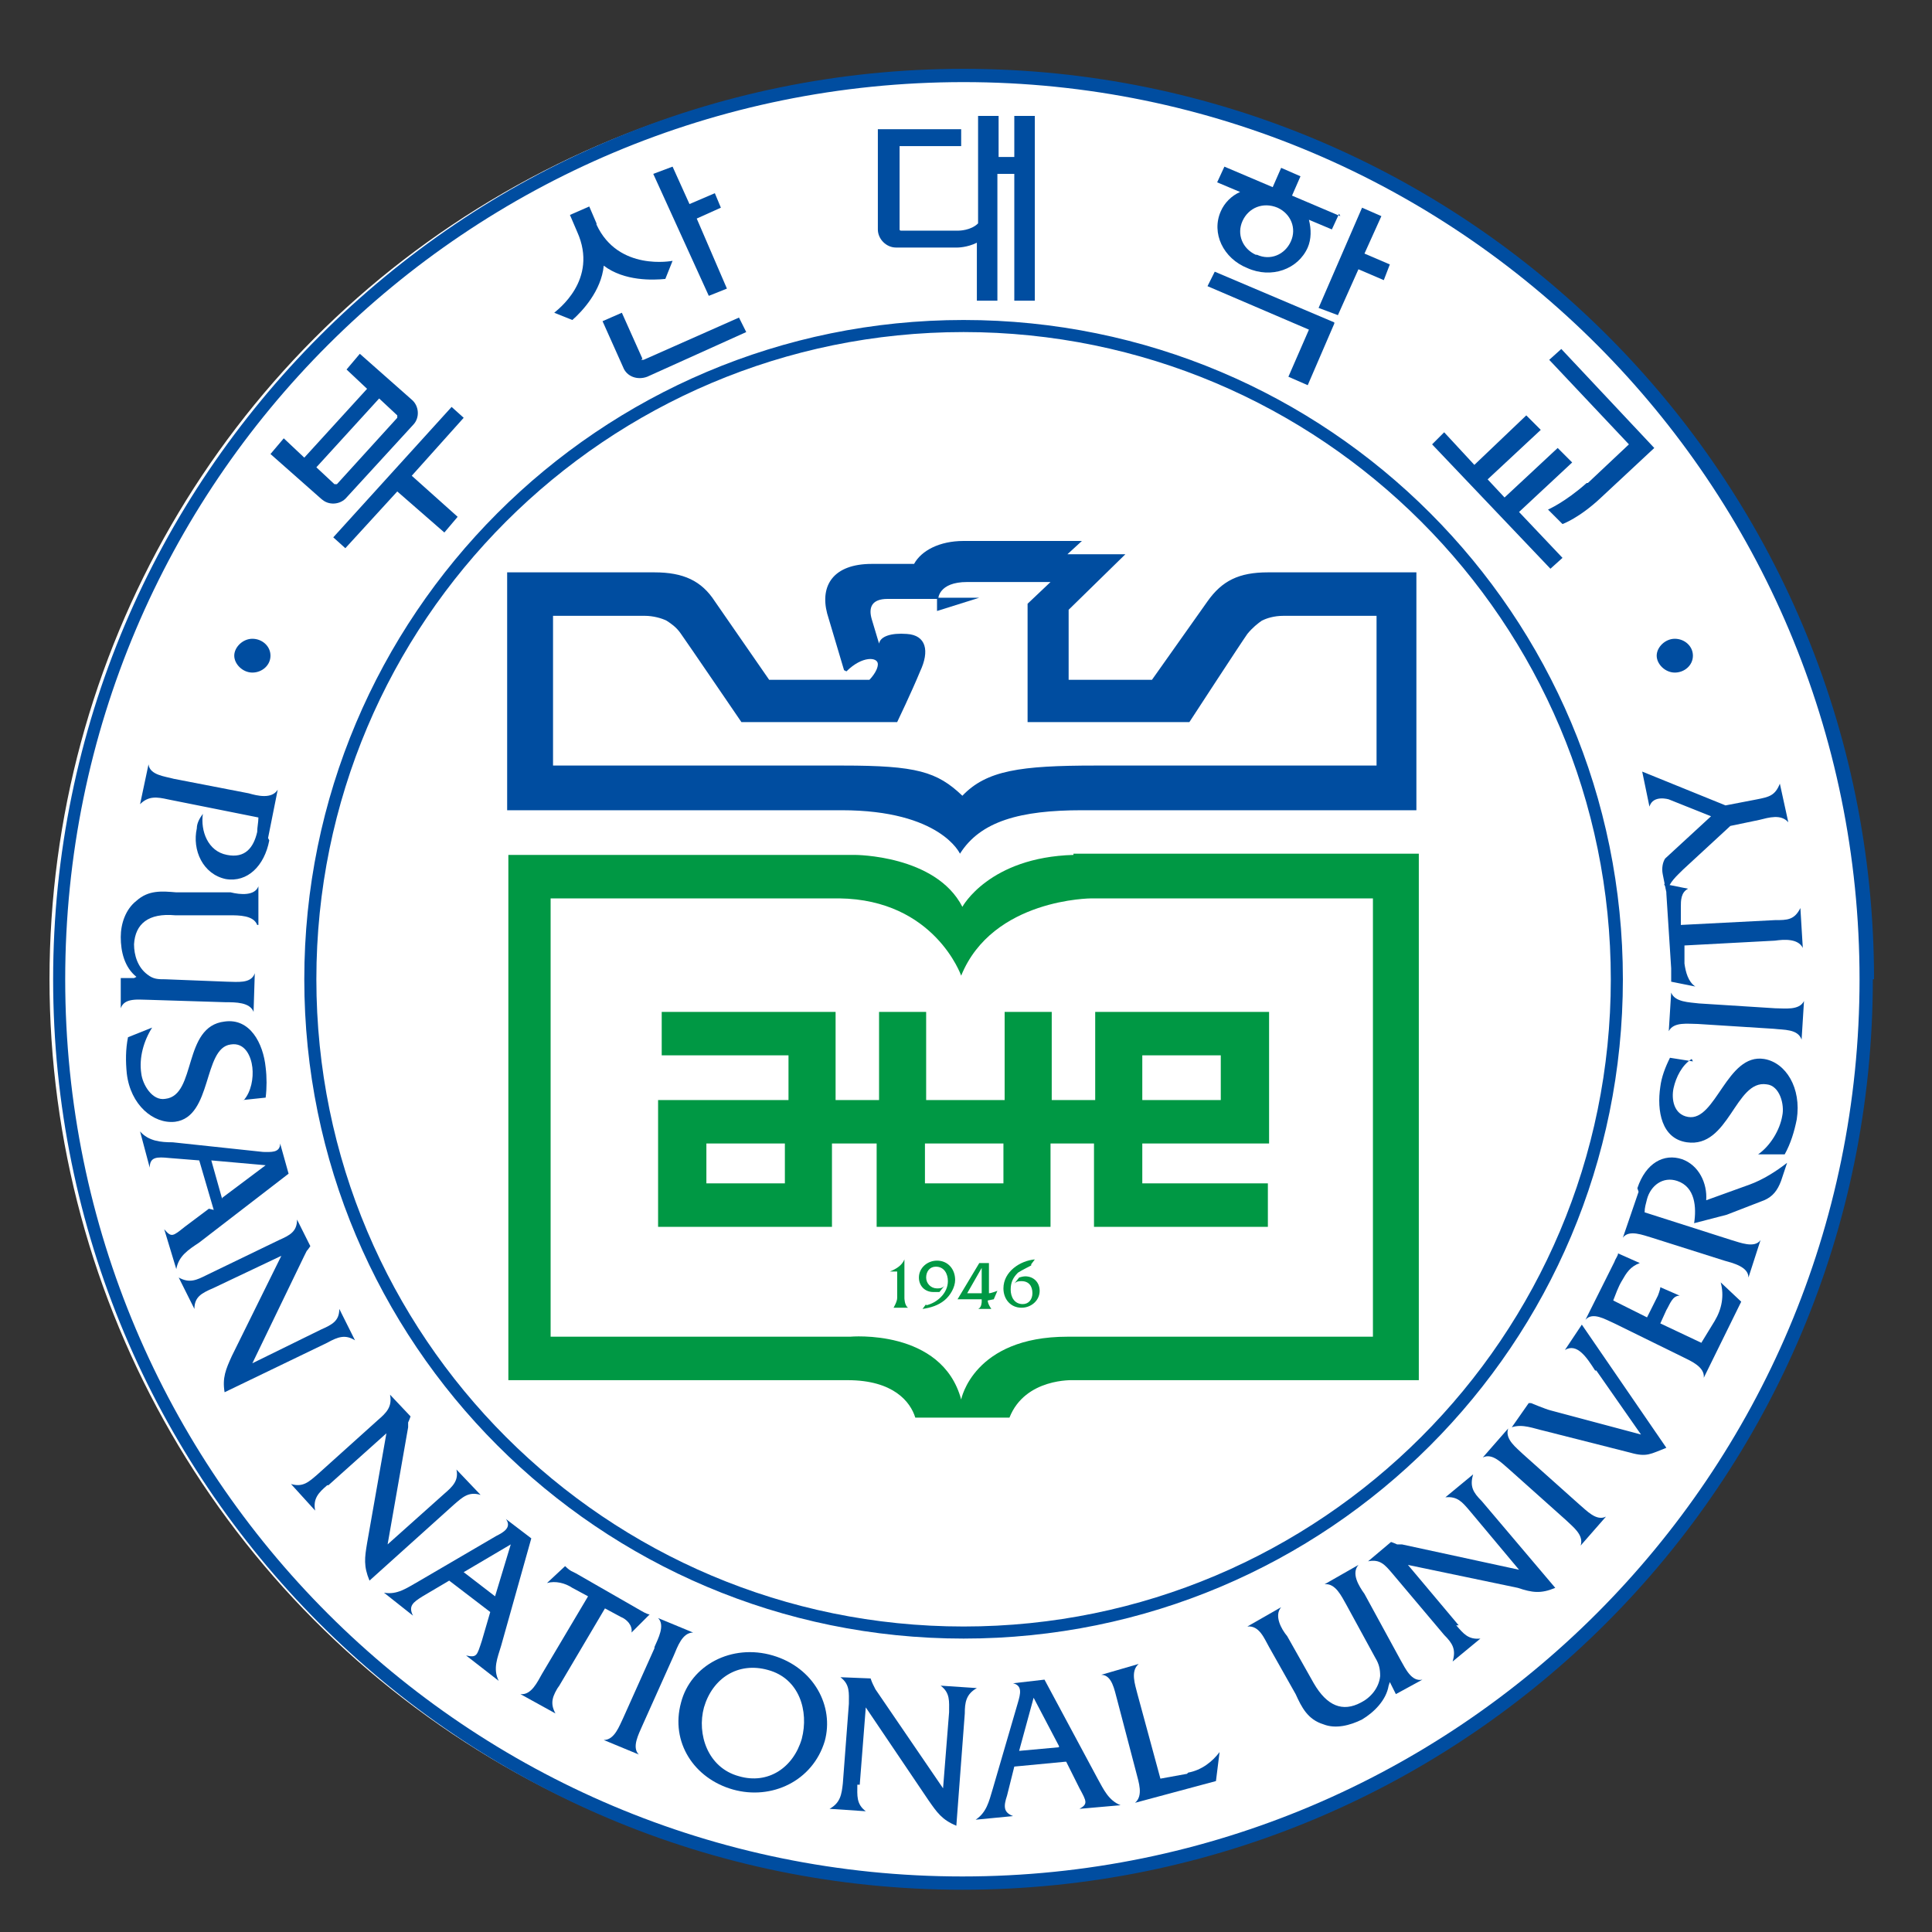 <?xml version="1.0" encoding="UTF-8"?>
<svg id="_레이어_1" data-name="레이어 1" xmlns="http://www.w3.org/2000/svg" version="1.1" viewBox="0 0 16 16">
  <rect x="0" y="0" width="16" height="16" fill="#333333" stroke="none"/>
  <defs>
    <style>
      .cls-1 {
        fill: #009844;
      }

      .cls-1, .cls-2, .cls-3 {
        stroke-width: 0px;
      }

      .cls-2 {
        fill: #fff;
      }

      .cls-3 {
        fill: #004da0;
      }
    </style>
  </defs>
  <circle class="cls-2" cx="7.93" cy="8.11" r="7.52"/>
  <path class="cls-3" d="M2.23,6.96c-.04.21-.18.35-.36.32-.19-.04-.28-.24-.24-.42,0-.04.02-.08.05-.12-.02.14.04.31.2.34.15.03.22-.06.25-.19,0-.04.01-.08.01-.12l-.75-.15c-.09-.02-.16-.03-.23.04h0s.07-.33.07-.33h0c.01.09.14.1.21.12l.62.12c.07.02.19.05.24-.03h0s-.08.4-.08.4h0Z"/>
  <path class="cls-3" d="M1.13,8.09c-.1-.08-.13-.21-.13-.33,0-.11.04-.23.13-.3.1-.09.21-.08.33-.07h.45c.08.02.2.03.23-.05h0v.32h-.01c-.03-.08-.15-.08-.23-.08h-.45c-.22-.02-.33.07-.34.24,0,.09.03.19.11.25.05.04.09.04.15.04l.51.02c.08,0,.2.02.23-.07h0s-.01.32-.01.32h0c-.03-.08-.15-.08-.23-.08l-.64-.02c-.08,0-.2-.02-.23.07h0s0-.25,0-.25h.11Z"/>
  <path class="cls-3" d="M2.02,9.11c.06-.07.08-.18.07-.27-.01-.09-.06-.21-.18-.19-.23.03-.15.6-.46.64-.18.02-.37-.14-.4-.4-.01-.1-.01-.2.01-.3l.2-.08c-.07.11-.11.25-.09.38.01.09.09.23.2.21.26-.03.14-.6.49-.64.21-.03.32.18.34.38.01.08.01.17,0,.25l-.19.02h0Z"/>
  <path class="cls-3" d="M1.84,9.93l-.09-.32.45.04-.36.27h0ZM1.73,10.01l-.2.15c-.1.08-.11.09-.17.02h0s.1.33.1.33h0c.02-.11.1-.16.19-.22l.74-.57-.07-.25h0c0,.08-.08.07-.14.07l-.75-.08c-.1,0-.2-.01-.27-.09h0s.08.3.08.3h0c0-.09.06-.09.16-.08l.25.02.12.41h0Z"/>
  <path class="cls-3" d="M1.76,10.67c-.09.04-.15.07-.15.17h0s-.13-.26-.13-.26h0c.09.05.15.02.23-.02l.6-.29c.09-.04.15-.07.15-.17h0s.11.22.11.22h0s-.02.03-.03.04l-.02.04-.43.89.57-.28c.09-.04.15-.07.15-.17h0s.13.26.13.26h0c-.08-.05-.14-.03-.23.02l-.85.41c-.02-.12.01-.19.06-.3l.41-.83-.59.28h0Z"/>
  <path class="cls-3" d="M2.71,12.3c-.07.06-.12.11-.1.21h0s-.2-.22-.2-.22h0c.1.03.15-.02.22-.08l.5-.45c.07-.06.12-.11.1-.21h0s.17.18.17.18h0s-.01.03-.02.05v.04s-.17.97-.17.97l.47-.42c.07-.06.12-.11.1-.2h0s.2.21.2.21h0c-.1-.03-.15.02-.22.08l-.7.63c-.05-.12-.04-.19-.02-.31l.16-.91-.48.43h0Z"/>
  <path class="cls-3" d="M4.1,13.22l-.26-.2.39-.23-.13.43h0ZM4.06,13.35l-.07.24c-.04.12-.04.14-.13.12h0s.27.21.27.21h0c-.05-.1-.01-.19.02-.29l.25-.89-.21-.16h0c.05.07-.02.11-.08.14l-.65.38c-.09.05-.17.11-.28.09h0s.24.19.24.19h0c-.04-.08,0-.11.08-.16l.22-.13.34.26h0Z"/>
  <path class="cls-3" d="M4.63,13.96c-.05.08-.08.14-.03.23h0s-.29-.16-.29-.16h0c.09.01.14-.1.18-.17l.38-.64-.13-.07c-.06-.04-.14-.06-.21-.04h0s.15-.14.15-.14h0s.03.03.05.04l.04.02.54.31s.05.03.07.03h0s-.15.15-.15.15h0c.01-.06-.04-.11-.09-.13l-.13-.07-.39.66h0Z"/>
  <path class="cls-3" d="M5.42,13.64c.03-.07.09-.18.03-.24h0s.29.12.29.12h0c-.09,0-.13.12-.16.19l-.26.58c-.03.07-.09.18-.03.24h0s-.29-.12-.29-.12h0c.09,0,.13-.12.16-.18l.26-.58h0Z"/>
  <path class="cls-3" d="M6.36,13.83c.26.07.34.34.28.57-.07.24-.28.38-.52.31-.26-.07-.35-.35-.29-.57.07-.24.28-.38.53-.31h0ZM6.4,13.71c-.34-.1-.68.08-.76.39-.09.33.11.63.43.72.32.09.66-.07.76-.4.08-.29-.09-.61-.43-.71h0Z"/>
  <path class="cls-3" d="M7.1,14.78c0,.09-.01.16.07.22h0s-.3-.02-.3-.02h0c.09-.05.1-.12.11-.21l.05-.66c0-.09.01-.16-.07-.22h0s.25.01.25.01h0s.01.03.02.05l.02.04.56.82.05-.63c0-.09.01-.16-.07-.22h0s.3.02.3.02h0c-.09.05-.1.12-.1.21l-.07.93c-.12-.05-.16-.11-.23-.21l-.52-.77-.05.64h0Z"/>
  <path class="cls-3" d="M8.77,14.47l-.33.03.12-.44.21.4h0ZM8.83,14.59l.11.22c.06.11.07.13,0,.17h0s.34-.03.34-.03h0c-.1-.04-.14-.13-.19-.22l-.44-.82-.26.03h0c.08.02.06.09.04.16l-.21.72c-.03.1-.05.19-.14.25h0s.31-.03.31-.03h0c-.08-.03-.08-.08-.05-.17l.06-.24.42-.04h0Z"/>
  <path class="cls-3" d="M9.84,14.68c.11-.02.2-.09.26-.17h0s-.03.24-.03.24l-.67.18h0c.07-.06.03-.17.01-.25l-.16-.61c-.02-.07-.04-.2-.13-.2h0s.31-.09.31-.09h0c-.07.06-.03.17-.01.25l.19.7.22-.04h0Z"/>
  <path class="cls-3" d="M11.5,13.96c-.02.12-.12.22-.22.28-.1.05-.22.08-.32.04-.13-.04-.18-.14-.23-.25l-.22-.39c-.04-.07-.08-.18-.18-.17h0s.28-.16.28-.16h0c-.06.07,0,.18.05.24l.22.39c.11.19.24.24.39.16.08-.04.15-.12.16-.22,0-.06-.01-.1-.04-.15l-.24-.44c-.04-.07-.09-.18-.18-.17h0s.28-.16.28-.16h0c-.06.07,0,.17.05.24l.3.55c.04.07.09.18.18.16h0s-.22.12-.22.12l-.05-.1h0Z"/>
  <path class="cls-3" d="M12.06,13.46c.06.07.1.12.2.11h0s-.23.19-.23.19h0c.03-.1,0-.15-.07-.22l-.43-.51c-.06-.07-.1-.12-.2-.1h0s.19-.16.19-.16h0s.03.01.05.02h.04s.97.21.97.21l-.41-.49c-.06-.07-.1-.12-.2-.11h0s.23-.19.23-.19h0c-.03.1,0,.15.07.22l.61.72c-.12.05-.19.04-.31,0l-.91-.19.42.5h0Z"/>
  <path class="cls-3" d="M12.5,12.17c-.06-.05-.14-.14-.22-.1h0s.21-.24.21-.24h0c-.03.09.07.16.12.21l.47.42c.06.05.14.14.22.1h0s-.21.24-.21.24h0c.03-.09-.07-.16-.12-.21l-.47-.42h0Z"/>
  <path class="cls-3" d="M13.21,11.35c-.07-.11-.15-.23-.25-.17h0s.14-.21.14-.21l.7,1.02c-.13.05-.16.08-.3.04l-.71-.18c-.09-.02-.18-.06-.27-.03h0s.14-.2.14-.2h.02s.12.05.16.06l.75.2-.37-.53h0Z"/>
  <path class="cls-3" d="M14.09,11.12l.11-.18c.06-.1.08-.21.05-.32h0s.17.16.17.16l-.31.63h0c.01-.09-.11-.14-.17-.17l-.57-.28c-.07-.03-.18-.1-.24-.03h0s.24-.48.24-.48c.01-.03.03-.05.03-.07h0s.18.08.18.08h0c-.08.03-.11.08-.15.15-.03.05-.05.11-.07.16l.28.14.09-.18s.02-.05.02-.07h0s.16.07.16.07h0c-.06,0-.08.07-.11.12l-.05.11.36.17h0Z"/>
  <path class="cls-3" d="M13.56,9.84c.07-.21.22-.29.37-.24.14.05.21.2.2.34l.36-.13c.11-.04.22-.11.31-.18l-.05.15c-.03.08-.07.13-.14.16l-.31.12-.27.07c.02-.13.01-.3-.14-.35-.12-.04-.22.04-.25.15-.01.04-.02.07-.02.11l.72.23c.07.02.19.07.24,0h0s-.1.31-.1.31h0c0-.09-.13-.12-.2-.14l-.6-.19c-.07-.02-.19-.07-.24,0h0s.13-.38.13-.38h0Z"/>
  <path class="cls-3" d="M14.01,8.77c-.08.05-.13.15-.15.24-.02.09,0,.22.12.24.23.04.32-.53.63-.48.18.03.31.24.27.5-.02.1-.05.2-.1.29h-.22c.1-.07.18-.2.2-.32.02-.09-.02-.25-.13-.26-.26-.04-.31.53-.66.48-.21-.03-.25-.26-.22-.46.01-.08.04-.16.08-.24l.19.03h0Z"/>
  <path class="cls-3" d="M14.06,8.48c-.08,0-.2-.02-.24.06h0l.02-.32h0c.03.08.15.08.23.09l.63.04c.08,0,.2.02.24-.06h0l-.02.32h0c-.03-.09-.15-.08-.23-.09l-.63-.04h0Z"/>
  <path class="cls-3" d="M14.7,7.62c.1,0,.16,0,.21-.1h0s.02.33.02.33h0c-.04-.08-.16-.07-.23-.06l-.75.04v.15c.01.07.03.15.09.19h0s-.2-.04-.2-.04h0s0-.05,0-.07v-.04s-.04-.62-.04-.62c0-.03,0-.05-.02-.08h0s.2.04.2.04h0c-.06.03-.06.1-.06.15v.15s.78-.04.78-.04h0Z"/>
  <path class="cls-3" d="M14.55,6.62c.1-.02.15-.03.19-.13h0s.07.32.07.32h0c-.06-.07-.16-.04-.24-.02l-.24.05-.39.36c-.06.06-.11.1-.14.19l-.03-.15c-.01-.05,0-.1.02-.13l.38-.35-.35-.14s-.13-.04-.16.06h0s-.06-.29-.06-.29l.69.28.26-.05h0Z"/>
  <path class="cls-3" d="M2.24,5.43c0,.08-.07.14-.15.14s-.15-.07-.15-.14.07-.14.15-.14.15.06.15.14h0Z"/>
  <path class="cls-3" d="M14.02,5.43c0,.08-.07.14-.15.14s-.15-.07-.15-.14.07-.14.15-.14.15.06.15.14h0Z"/>
  <path class="cls-3" d="M8.41,1.3h-.14v-.34h-.17v.89c-.06.06-.16.06-.16.06h-.48s-.01,0-.01-.01v-.69s.51,0,.51,0v-.14h-.69v.83c0,.08.07.15.15.15h.51s.08,0,.16-.04v.48h.17v-1.05h.14v1.05h.17V.96h-.17v.34h0Z"/>
  <polygon class="cls-3" points="2.86 4.54 3.29 4.07 3.68 4.41 3.79 4.28 3.41 3.94 3.84 3.46 3.74 3.37 2.76 4.45 2.86 4.54 2.86 4.54"/>
  <path class="cls-3" d="M2.66,4.13c.06.06.16.05.21-.01l.55-.6c.06-.06.05-.16-.01-.21l-.43-.38-.11.13.17.16-.52.57-.17-.16-.11.13.43.38h0ZM3.14,3.3l.15.14s0,.01,0,.02l-.5.55s-.01,0-.02,0l-.15-.14.52-.57h0Z"/>
  <polygon class="cls-3" points="5.57 1.38 5.41 1.44 5.87 2.45 6.02 2.39 5.77 1.81 5.97 1.72 5.92 1.6 5.71 1.69 5.57 1.38 5.57 1.38"/>
  <path class="cls-3" d="M5.32,2.97l-.17-.38-.16.07.17.38c.03.08.12.11.2.08l.82-.37-.06-.12-.79.35s-.01,0-.02,0h0Z"/>
  <path class="cls-3" d="M4.94,1.85l-.06-.14-.16.07.06.14c.18.4-.17.65-.19.67l.15.06c.08-.07.24-.24.26-.45.17.13.41.12.51.11l.06-.15s-.45.09-.63-.3h0Z"/>
  <polygon class="cls-3" points="13.02 3.83 12.9 3.71 12.46 4.12 12.32 3.97 12.76 3.56 12.64 3.44 12.21 3.85 11.96 3.58 11.86 3.68 12.84 4.71 12.94 4.62 12.58 4.24 13.02 3.83 13.02 3.83"/>
  <path class="cls-3" d="M13.14,4c-.18.16-.32.22-.32.22l.12.12s.14-.05.32-.22l.44-.41h0s0,0,0,0l-.77-.82-.1.09.66.7-.34.32h0Z"/>
  <polygon class="cls-3" points="11.46 2.32 11.51 2.19 11.3 2.1 11.44 1.79 11.28 1.72 10.92 2.55 11.08 2.61 11.25 2.23 11.46 2.32 11.46 2.32"/>
  <polygon class="cls-3" points="11.05 2.67 10.06 2.25 10 2.37 10.84 2.73 10.67 3.12 10.83 3.19 11.05 2.68 11.05 2.68 11.05 2.67 11.05 2.67"/>
  <path class="cls-3" d="M11.1,1.79l-.4-.17.07-.16-.16-.07-.07.16-.4-.17-.06.13.19.08c-.07.03-.13.09-.16.16-.08.18.02.39.22.47.2.09.42.01.5-.17.03-.07.03-.15.01-.23l.19.08.06-.13h0ZM10.4,2.11c-.11-.05-.16-.17-.11-.28.05-.11.17-.16.29-.11.11.05.16.17.11.28-.05.11-.17.16-.28.11h0Z"/>
  <path class="cls-3" d="M15.51,8.11c0,4.16-3.37,7.54-7.54,7.54S.44,12.27.44,8.11,3.82.57,7.98.57s7.54,3.37,7.54,7.54h0ZM7.98.68C3.87.68.54,4,.54,8.11s3.33,7.43,7.43,7.43,7.43-3.33,7.43-7.43S12.08.68,7.98.68h0Z"/>
  <path class="cls-3" d="M13.44,8.11c0,3.02-2.44,5.46-5.46,5.46s-5.46-2.45-5.46-5.46S4.96,2.65,7.98,2.65s5.46,2.44,5.46,5.46h0ZM7.98,2.75c-2.96,0-5.36,2.4-5.36,5.36s2.4,5.36,5.36,5.36,5.36-2.4,5.36-5.36-2.4-5.36-5.36-5.36h0Z"/>
  <path class="cls-1" d="M11.38,11.07h-2.54c-.78,0-.88.52-.88.52-.16-.59-.92-.52-.92-.52h-2.48v-3.63h2.39c.79.01,1.01.64,1.01.64.26-.64,1.08-.64,1.08-.64h2.33s0,3.63,0,3.63h0ZM8.89,7.08c-.7.02-.92.43-.92.43-.22-.43-.89-.43-.89-.43h-2.87v4.35h2.81c.38,0,.52.18.56.31h.78c.13-.33.53-.31.53-.31h2.86v-4.36h-2.86Z"/>
  <path class="cls-1" d="M6.5,9.11h-1.05v1.05h0s1.44,0,1.44,0h0s0,0,0,0v-.69h.37v.69h1.44v-.69h.36v.69h1.44v-.36h-1.04v-.33h1.05v-1.09h-1.44v.73h-.36v-.73h-.39v.73h-.65v-.73h-.39v.73h-.36v-.73h-1.44v.36h1.05v.37h0ZM6.5,9.8h-.65v-.33h.65v.33h0ZM8.31,9.8h-.65v-.33h.65v.33h0ZM9.46,8.74h.65v.37h-.65v-.37h0Z"/>
  <polygon class="cls-3" points="7.76 5.06 8.11 4.95 7.76 4.95 7.76 5.06 7.76 5.06"/>
  <path class="cls-3" d="M7.01,5.56c.13-.13.26-.12.26-.06s-.07.13-.07.13h-.83l-.45-.65h0c-.11-.17-.26-.24-.5-.24h-1.22v1.97c.74,0,2.56,0,2.77,0,.82,0,.98.36.98.36.17-.27.5-.36,1.01-.36h2.77v-1.97h-1.23c-.24,0-.38.07-.5.24h0l-.46.65h-.69v-.58l.47-.46h-.48s.12-.11.12-.11h-.98c-.2,0-.35.08-.41.19h-.35c-.32,0-.43.18-.37.41l.14.47h0ZM11.38,6.34h-2.31c-.62,0-.9.04-1.1.25-.21-.2-.38-.25-.99-.25h-2.4v-1.24h.76c.07,0,.14.02.18.04.03.02.08.05.12.11.05.07.5.73.5.73h1.29s.12-.25.19-.42c.08-.17.05-.3-.11-.31-.13-.01-.22.02-.23.08l-.06-.2c-.03-.1,0-.17.13-.17h.42s0-.14.24-.14h.69l-.19.18v.98h1.34s.43-.66.48-.73c.04-.05.09-.09.12-.11.04-.02.1-.04.18-.04h.77v1.24h0Z"/>
  <path class="cls-1" d="M7.37,10.53c.05-.02.1-.05.12-.1h0v.32s0,.06.03.08h0s-.12,0-.12,0h0s.03-.05.03-.08v-.22h-.07Z"/>
  <path class="cls-1" d="M7.67,10.81c.09-.02.18-.1.18-.2,0-.06-.03-.12-.1-.12-.05,0-.08.04-.08.09,0,.05.04.09.09.09.02,0,.04,0,.06-.02l-.04.05s-.03,0-.05,0c-.07,0-.12-.05-.12-.12,0-.08.07-.14.15-.14.09,0,.15.07.15.16,0,.06-.04.13-.09.17-.05.04-.11.06-.18.07l.03-.04h0Z"/>
  <path class="cls-1" d="M8.13,10.71c-.05,0-.09,0-.12,0l.12-.21v.21h0ZM8.13,10.76v.02s0,.05-.03.06h0s.11,0,.11,0h0s-.03-.04-.03-.07h0s.05-.01.05-.01l.03-.07s-.05.02-.07.02v-.25h-.08l-.18.3h.2Z"/>
  <path class="cls-1" d="M8.54,10.48s-.08.04-.11.06c-.04.04-.06.08-.06.14,0,.06.03.12.1.12.05,0,.08-.04.08-.09,0-.06-.03-.1-.09-.1-.02,0-.04,0-.06.02l.04-.05s.03-.01.05-.01c.07,0,.12.05.12.12,0,.08-.07.14-.15.14-.09,0-.15-.07-.15-.16,0-.14.14-.23.26-.24l-.03.04h0Z"/>
</svg>